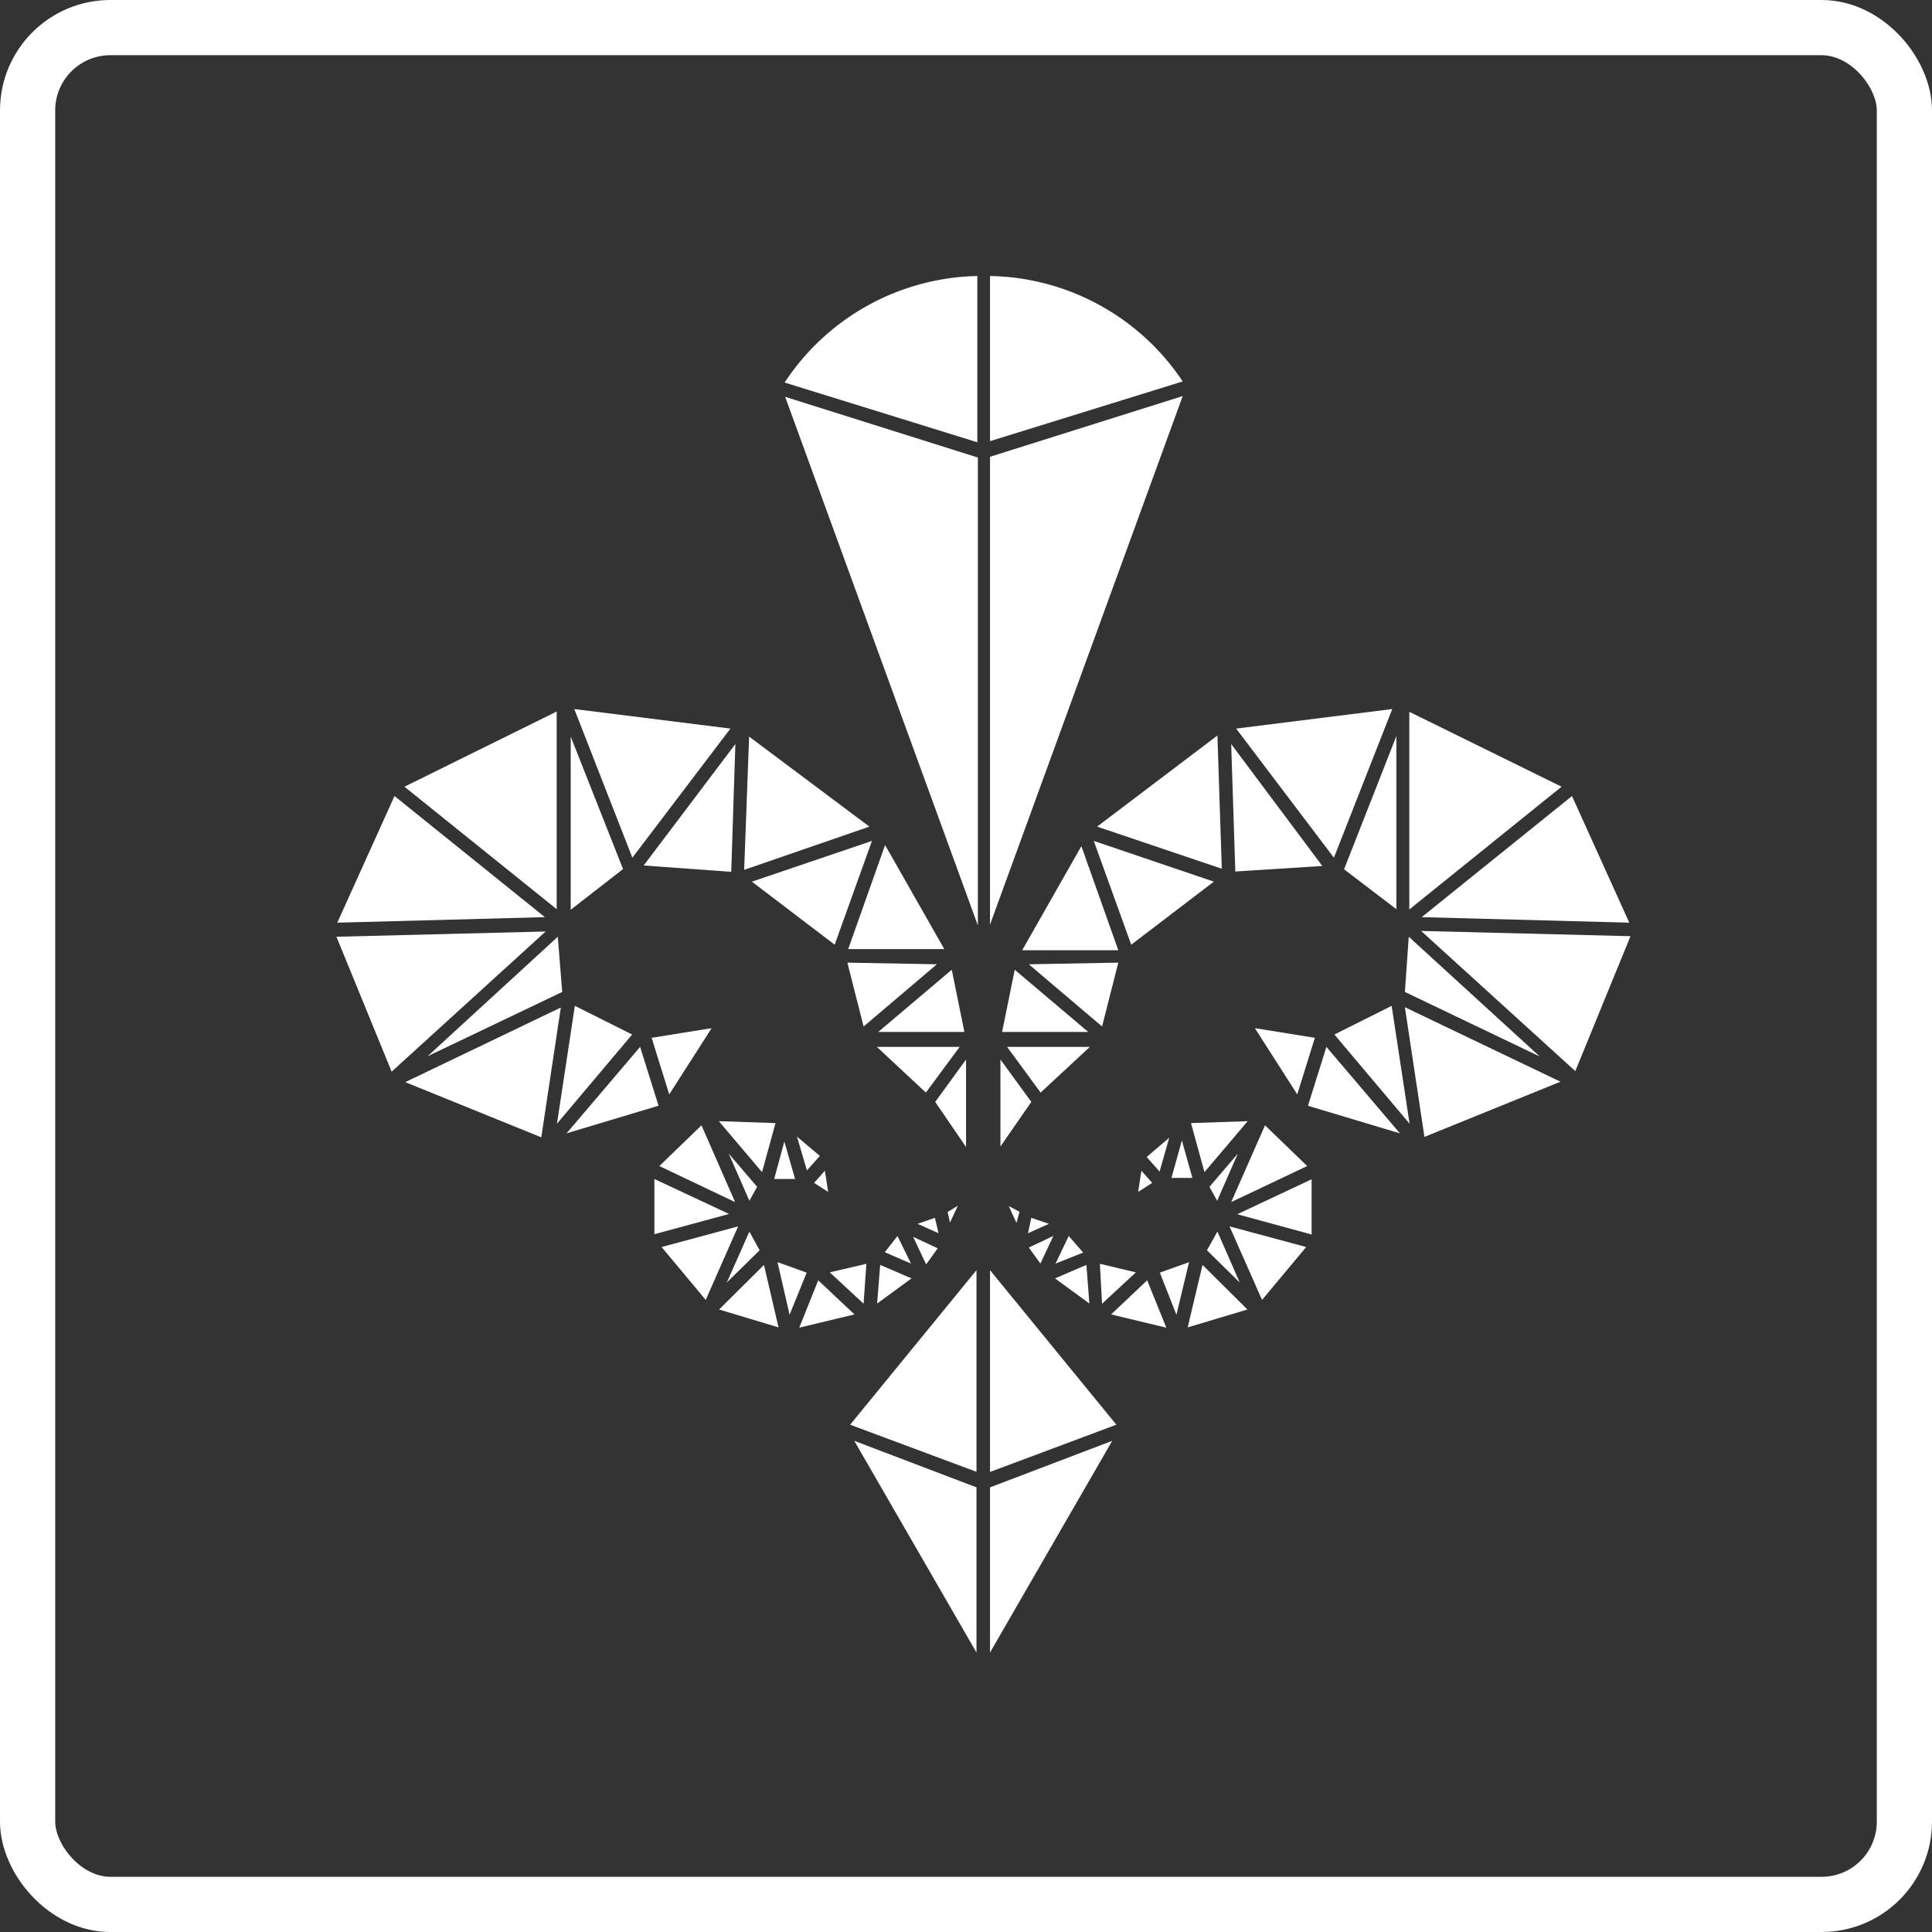 <svg id="OZTG" xmlns="http://www.w3.org/2000/svg" width="35" height="35" viewBox="0 0 35 35">
  <rect x="0" y="0" width="35" height="35" fill="#333333" stroke="none"/>
  <g id="Rectangle_3" data-name="Rectangle 3" fill="none" stroke="#fff" stroke-miterlimit="10" stroke-width="1">
    <rect width="35" height="35" rx="2" stroke="none"/>
    <rect x="0.5" y="0.5" width="34" height="34" rx="1.5" fill="none"/>
  </g>
  <g id="OZEETY" transform="translate(6 5)">
    <path id="Path" d="M0,1.362,2.758,3.581V0Z" transform="translate(1.327 7.89)" fill="#fff"/>
    <path id="Path-2" data-name="Path" d="M0,.095,1,2.539,3.79,0Z" transform="translate(0.095 11.875)" fill="#fff"/>
    <path id="Path-3" data-name="Path" d="M2.359,0,0,2.165,2.439,1Z" transform="translate(1.746 11.97)" fill="#fff"/>
    <path id="Path-4" data-name="Path" d="M1.037,0,0,2.294l3.761-.1Z" transform="translate(0.11 9.421)" fill="#fff"/>
    <path id="Path-5" data-name="Path" d="M1.332,0,0,1.566l1.666-.5Z" transform="translate(4.264 13.965)" fill="#fff"/>
    <path id="Path-6" data-name="Path" d="M.324,0,0,2.135,1.362.519Z" transform="translate(4.09 13.222)" fill="#fff"/>
    <path id="Path-7" data-name="Path" d="M0,1.352l2.464,1L2.818,0Z" transform="translate(1.342 13.252)" fill="#fff"/>
    <path id="Path-8" data-name="Path" d="M0,.175.319,1.2,1.087,0Z" transform="translate(5.805 13.626)" fill="#fff"/>
    <path id="Path-9" data-name="Path" d="M0,2.2l1.586.115L1.661,0Z" transform="translate(5.661 8.479)" fill="#fff"/>
    <path id="Path-10" data-name="Path" d="M.09,0,0,2.414l2.269-.783Z" transform="translate(7.481 8.344)" fill="#fff"/>
    <path id="Path-11" data-name="Path" d="M0,0,1.052,2.693,2.828.354Z" transform="translate(4.404 7.845)" fill="#fff"/>
    <path id="Path-12" data-name="Path" d="M0,1.127H1.561L1.332,0Z" transform="translate(9.91 12.568)" fill="#fff"/>
    <path id="Path-13" data-name="Path" d="M0,0V3.137L.948,2.4Z" transform="translate(4.339 8.344)" fill="#fff"/>
    <path id="Path-14" data-name="Path" d="M0,0,.294,1.157,1.621.03Z" transform="translate(9.351 12.439)" fill="#fff"/>
    <path id="Path-15" data-name="Path" d="M0,1.885H1.741L.668,0Z" transform="translate(9.366 10.309)" fill="#fff"/>
    <path id="Path-16" data-name="Path" d="M0,.738,1.5,1.88,2.175,0Z" transform="translate(7.621 10.234)" fill="#fff"/>
    <path id="Path-17" data-name="Path" d="M0,0,.888.828,1.5,0Z" transform="translate(9.885 13.965)" fill="#fff"/>
    <path id="Path-18" data-name="Path" d="M0,.768l.559.818V0Z" transform="translate(10.942 14.194)" fill="#fff"/>
    <path id="Path-19" data-name="Path" d="M0,0,2.214,3.835V.843Z" transform="translate(9.476 21.102)" fill="#fff"/>
    <path id="Path-20" data-name="Path" d="M0,2.8l2.289.853V0Z" transform="translate(9.401 18.01)" fill="#fff"/>
    <path id="Path-21" data-name="Path" d="M0,.843V3.835L2.214,0Z" transform="translate(11.935 21.102)" fill="#fff"/>
    <path id="Path-22" data-name="Path" d="M0,0V3.656L2.289,2.8Z" transform="translate(11.935 18.01)" fill="#fff"/>
    <path id="Path-23" data-name="Path" d="M0,.374l.8.958L1.387,0Z" transform="translate(5.985 17.217)" fill="#fff"/>
    <path id="Path-24" data-name="Path" d="M0,.738l1.372.653L.763,0Z" transform="translate(5.945 15.386)" fill="#fff"/>
    <path id="Path-25" data-name="Path" d="M0,0,.374.853.514.6Z" transform="translate(7.202 15.9)" fill="#fff"/>
    <path id="Path-26" data-name="Path" d="M0,0V1L1.352.633Z" transform="translate(5.855 16.359)" fill="#fff"/>
    <path id="Path-27" data-name="Path" d="M.042,0l.18.613L.456.349Z" transform="translate(8.396 15.591)" fill="#fff"/>
    <path id="Path-28" data-name="Path" d="M.244,0,.06.678H.439Z" transform="translate(7.965 15.68)" fill="#fff"/>
    <path id="Path-29" data-name="Path" d="M0,0,.783.923,1.027.035Z" transform="translate(7.022 15.311)" fill="#fff"/>
    <path id="Path-30" data-name="Path" d="M.122.277.377.441.317.057Z" transform="translate(8.626 16.152)" fill="#fff"/>
    <path id="Path-31" data-name="Path" d="M0,0,.219.953.529.19Z" transform="translate(8.085 17.865)" fill="#fff"/>
    <path id="Path-32" data-name="Path" d="M.344,0,0,.858,1,.618Z" transform="translate(8.479 18.194)" fill="#fff"/>
    <path id="Path-33" data-name="Path" d="M0,.808l1.077.324L.813,0Z" transform="translate(7.027 17.915)" fill="#fff"/>
    <path id="Path-34" data-name="Path" d="M.027,0,.262.5.471.209Z" transform="translate(10.516 17.406)" fill="#fff"/>
    <path id="Path-35" data-name="Path" d="M.409,0,0,.923.594.339Z" transform="translate(7.167 17.311)" fill="#fff"/>
    <path id="Path-36" data-name="Path" d="M.012.294.486.5.242,0Z" transform="translate(10.017 17.391)" fill="#fff"/>
    <path id="Path-37" data-name="Path" d="M.055,0,0,.7.623.244Z" transform="translate(9.89 17.915)" fill="#fff"/>
    <path id="Path-38" data-name="Path" d="M0,.155.613.723.663,0Z" transform="translate(9.032 17.895)" fill="#fff"/>
    <path id="Path-39" data-name="Path" d="M.06.219l.379.17L.374.11Z" transform="translate(10.563 16.952)" fill="#fff"/>
    <path id="Path-40" data-name="Path" d="M.157.209.2.4.342.095Z" transform="translate(11.01 16.748)" fill="#fff"/>
    <path id="Path-41" data-name="Path" d="M0,0,.589,1.332l.8-.958Z" transform="translate(16.274 17.217)" fill="#fff"/>
    <path id="Path-42" data-name="Path" d="M.613,0,0,1.391,1.377.738Z" transform="translate(16.304 15.386)" fill="#fff"/>
    <path id="Path-43" data-name="Path" d="M0,.6.14.853.514,0Z" transform="translate(15.91 15.9)" fill="#fff"/>
    <path id="Path-44" data-name="Path" d="M0,.633,1.347,1V0Z" transform="translate(16.414 16.364)" fill="#fff"/>
    <path id="Path-45" data-name="Path" d="M.045.349.279.613.454,0Z" transform="translate(14.728 15.611)" fill="#fff"/>
    <path id="Path-46" data-name="Path" d="M.06.678H.439L.249,0Z" transform="translate(15.162 15.661)" fill="#fff"/>
    <path id="Path-47" data-name="Path" d="M0,.035.244.923,1.027,0Z" transform="translate(15.576 15.311)" fill="#fff"/>
    <path id="Path-48" data-name="Path" d="M.182.057.122.441.377.277Z" transform="translate(14.496 16.152)" fill="#fff"/>
    <path id="Path-49" data-name="Path" d="M0,.19.3.953.529,0Z" transform="translate(15.012 17.865)" fill="#fff"/>
    <path id="Path-50" data-name="Path" d="M0,.618,1,.858.653,0Z" transform="translate(14.129 18.194)" fill="#fff"/>
    <path id="Path-51" data-name="Path" d="M.269,0,0,1.132,1.082.808Z" transform="translate(15.516 17.915)" fill="#fff"/>
    <path id="Path-52" data-name="Path" d="M.027.209.237.5.471,0Z" transform="translate(12.611 17.391)" fill="#fff"/>
    <path id="Path-53" data-name="Path" d="M0,.339.594.923.19,0Z" transform="translate(15.865 17.311)" fill="#fff"/>
    <path id="Path-54" data-name="Path" d="M.239,0,0,.5l.5-.2Z" transform="translate(13.122 17.391)" fill="#fff"/>
    <path id="Path-55" data-name="Path" d="M0,.244.623.7.569,0Z" transform="translate(13.112 17.915)" fill="#fff"/>
    <path id="Path-56" data-name="Path" d="M0,0,.04.723.653.155Z" transform="translate(13.925 17.895)" fill="#fff"/>
    <path id="Path-57" data-name="Path" d="M.12.11.06.389.439.219Z" transform="translate(12.563 16.952)" fill="#fff"/>
    <path id="Path-58" data-name="Path" d="M.152.095.292.4.347.2Z" transform="translate(12.122 16.753)" fill="#fff"/>
    <path id="Path-59" data-name="Path" d="M0,0V3.581L2.758,1.357Z" transform="translate(19.531 7.895)" fill="#fff"/>
    <path id="Path-60" data-name="Path" d="M0,0,2.793,2.539l1-2.444Z" transform="translate(19.745 11.865)" fill="#fff"/>
    <path id="Path-61" data-name="Path" d="M0,1,2.444,2.17.07,0Z" transform="translate(19.451 11.97)" fill="#fff"/>
    <path id="Path-62" data-name="Path" d="M0,2.194l3.761.1L2.723,0Z" transform="translate(19.755 9.421)" fill="#fff"/>
    <path id="Path-63" data-name="Path" d="M0,1.067l1.666.5L.334,0Z" transform="translate(17.695 13.965)" fill="#fff"/>
    <path id="Path-64" data-name="Path" d="M0,.519,1.362,2.135,1.037,0Z" transform="translate(18.174 13.222)" fill="#fff"/>
    <path id="Path-65" data-name="Path" d="M0,0,.354,2.349l2.464-1Z" transform="translate(19.451 13.247)" fill="#fff"/>
    <path id="Path-66" data-name="Path" d="M0,0,.768,1.2,1.087.175Z" transform="translate(16.733 13.626)" fill="#fff"/>
    <path id="Path-67" data-name="Path" d="M0,0,.075,2.309l1.576-.1Z" transform="translate(16.304 8.479)" fill="#fff"/>
    <path id="Path-68" data-name="Path" d="M0,1.651l2.259.763L2.18,0Z" transform="translate(13.875 8.324)" fill="#fff"/>
    <path id="Path-69" data-name="Path" d="M0,.354,1.771,2.693,2.828,0Z" transform="translate(16.394 7.845)" fill="#fff"/>
    <path id="Path-70" data-name="Path" d="M0,1.127H1.561L.229,0Z" transform="translate(12.154 12.568)" fill="#fff"/>
    <path id="Path-71" data-name="Path" d="M0,2.414l.948.723V0Z" transform="translate(18.349 8.334)" fill="#fff"/>
    <path id="Path-72" data-name="Path" d="M0,.03,1.327,1.157,1.621,0Z" transform="translate(12.638 12.439)" fill="#fff"/>
    <path id="Path-73" data-name="Path" d="M1.072,0,0,1.885H1.741Z" transform="translate(12.518 10.329)" fill="#fff"/>
    <path id="Path-74" data-name="Path" d="M0,0,.678,1.88,2.175.738Z" transform="translate(13.815 10.234)" fill="#fff"/>
    <path id="Path-75" data-name="Path" d="M0,0,.608.828,1.5,0Z" transform="translate(12.244 13.965)" fill="#fff"/>
    <path id="Path-76" data-name="Path" d="M0,0V1.576L.559.768Z" transform="translate(12.124 14.194)" fill="#fff"/>
    <path id="Path-77" data-name="Path" d="M0,0,3.491,9.576V1.1Z" transform="translate(8.224 2.189)" fill="#fff"/>
    <path id="Path-78" data-name="Path" d="M0,1.1V9.576L3.491,0Z" transform="translate(11.935 2.175)" fill="#fff"/>
    <path id="Path-79" data-name="Path" d="M0,1.93,3.491,3.012V0A4.284,4.284,0,0,0,0,1.93Z" transform="translate(8.214)" fill="#fff"/>
    <path id="Path-80" data-name="Path" d="M0,0V2.992L3.491,1.91A4.284,4.284,0,0,0,0,0Z" transform="translate(11.935)" fill="#fff"/>
  </g>
</svg>
